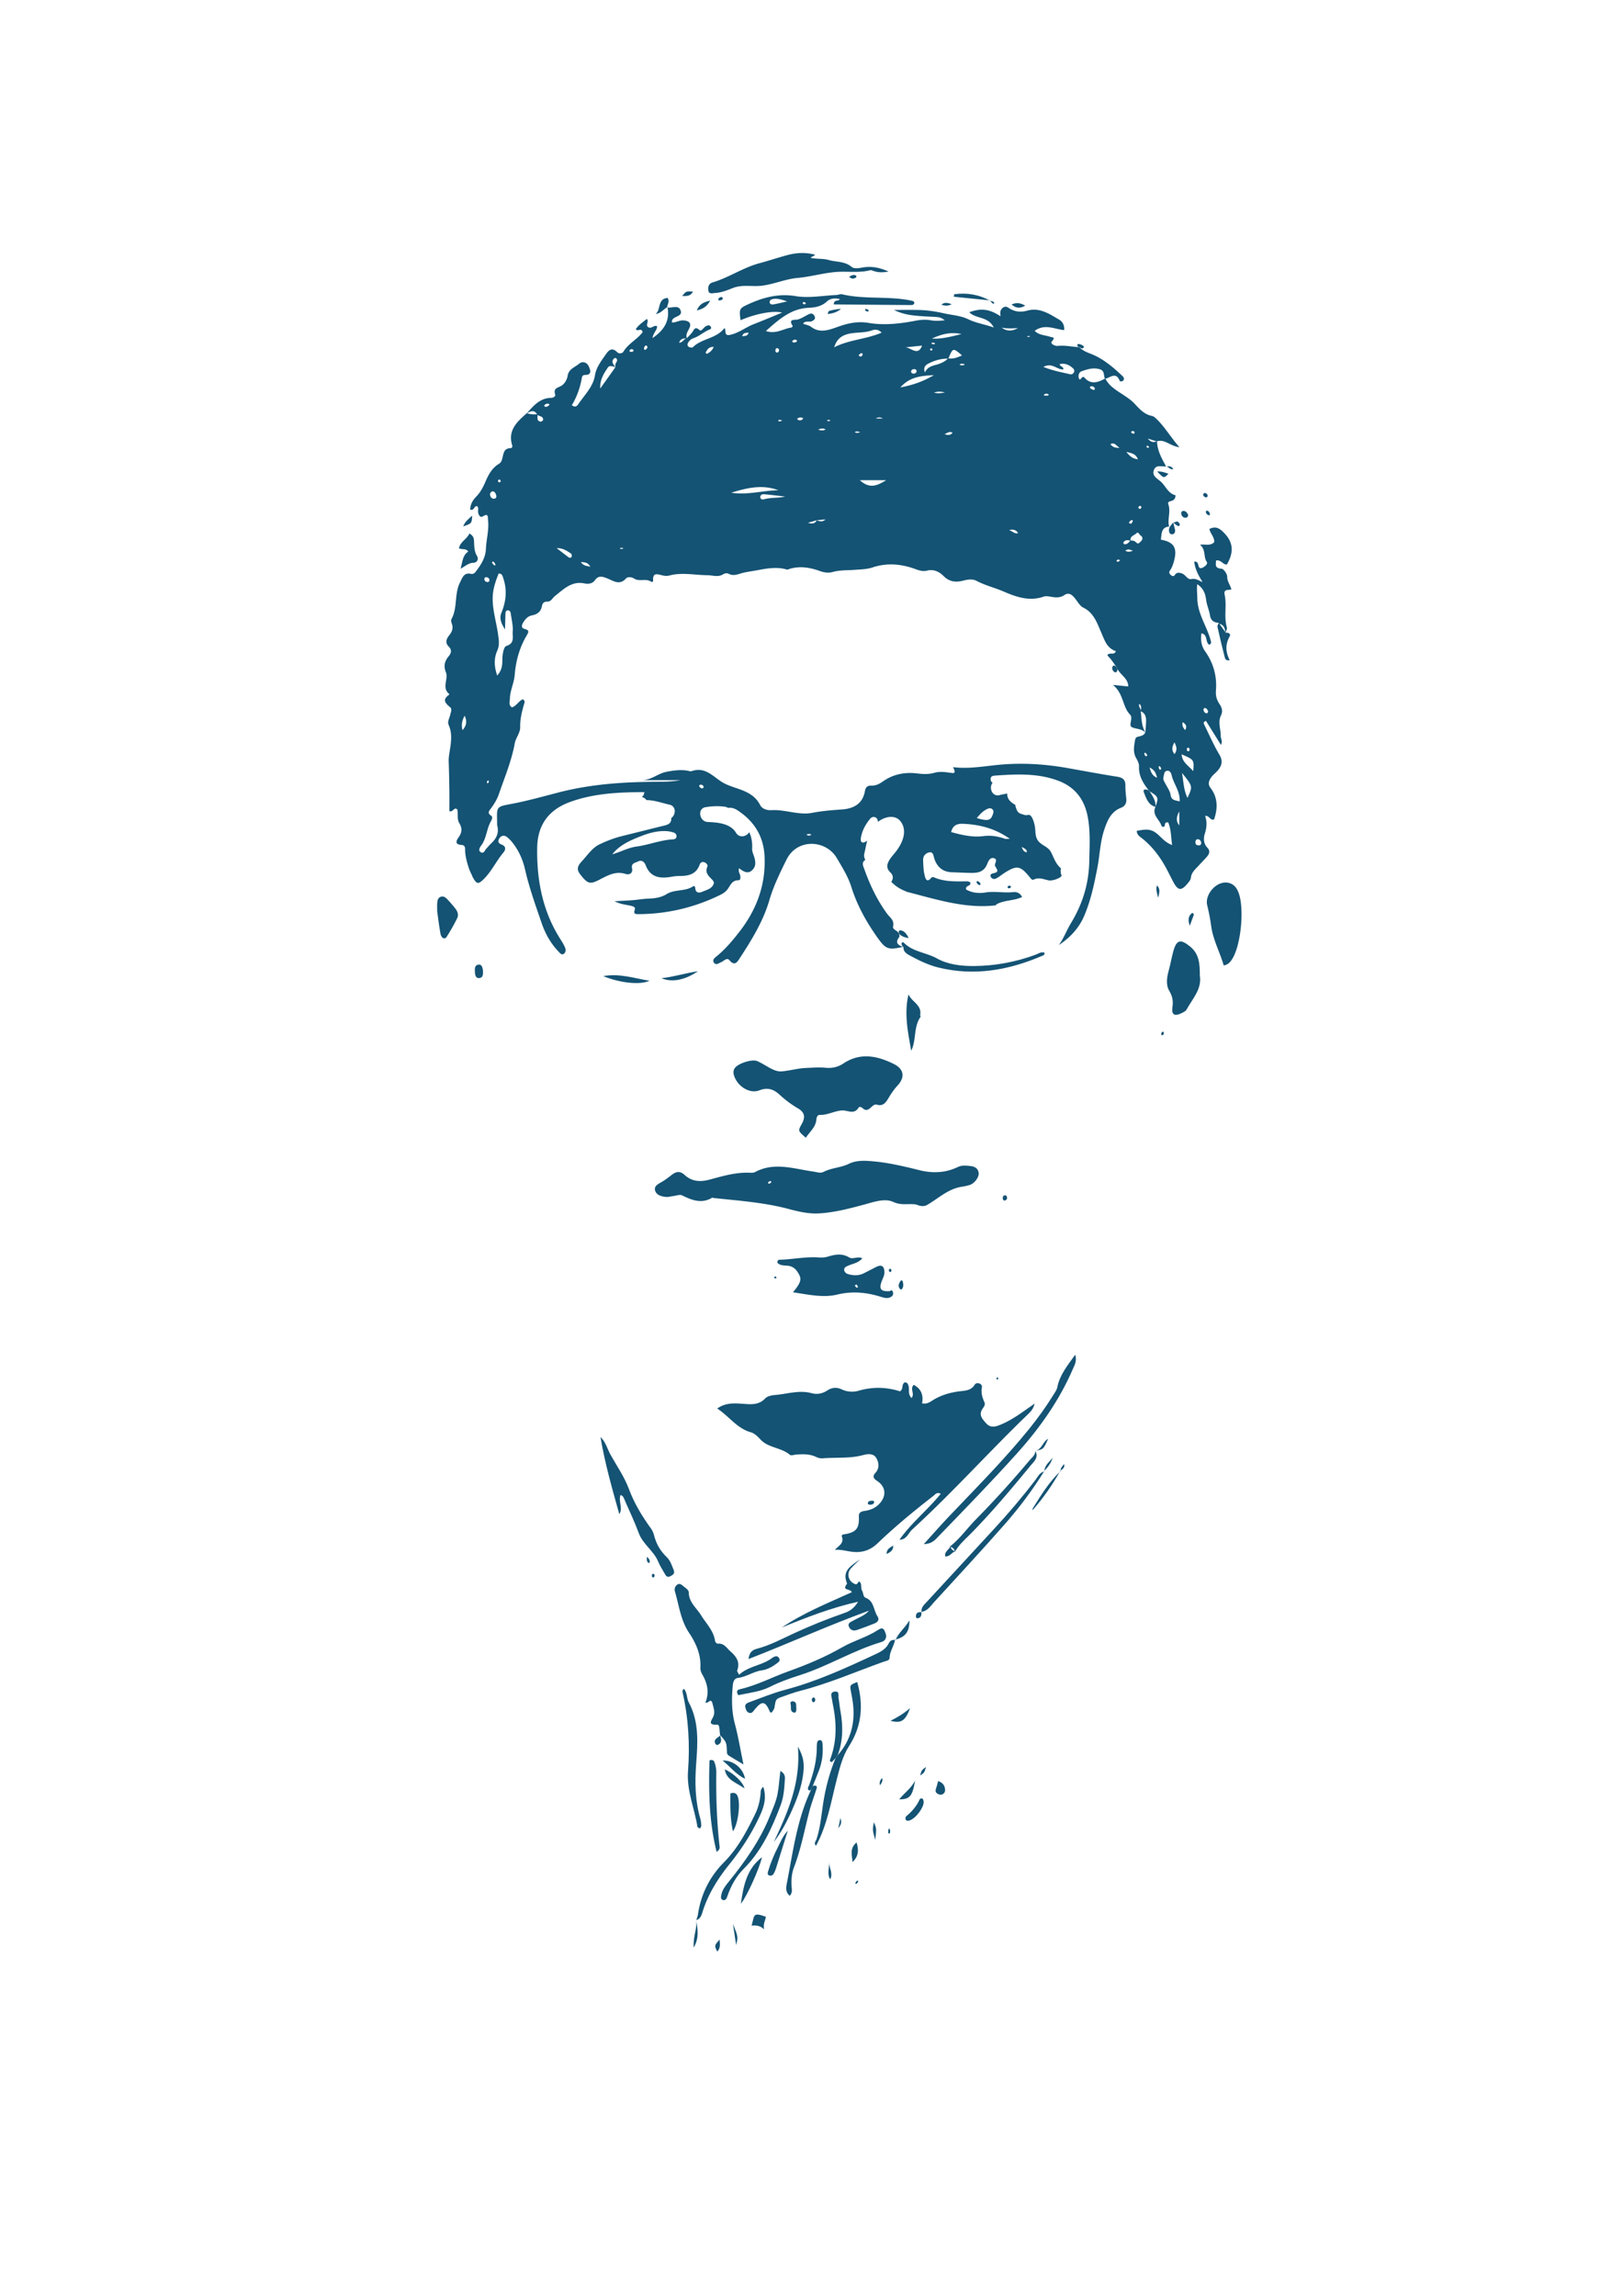 <?xml version="1.0" encoding="UTF-8"?>
<svg viewBox="0 0 595.28 841.89" xmlns="http://www.w3.org/2000/svg">
<style>.st0{fill:#145374}</style>
<path class="st0" d="M451.64 216.13c-.37-1.59-1.55-2.85-1.53-4.64.01-1.03-1.28-2.89-2.08-2.94-2.59-.16-2.08-1.54-2.01-3 1.84-.39 2.51 1.56 3.96 1.47 2.36-3.96 2.59-7.73-.68-11.25-1.53-1.64-3.14-3.15-5.72-1.77.39 1.82 1.95 3.04 1.75 4.82-1.31 1.45-3.12.69-5.2.93 2.26 1.9 1.17 4.43 2.5 6.32.5.72-.74 1.76-1.66 2.15-1.24.53-1.29-.54-1.54-1.34-.17-.53-.49-1.02-1.4-.94.26 2.77 1.56 5.1 3.05 7.52-1.43-.55-2.45-1.46-4.07-1.11-1.49.33-2.15-1.63-3.51-2.06-1.02-.33-1.9-.5-2.61.58-.43.65-.98.38-1.45 0-.49-.4-.75-1.02-.41-1.5.84-1.17 1.26-2.44 1.62-3.82 1.21-4.66-.1-6.79-4.87-7.65.32-2.08.04-4.56 3.03-4.8-.7-2.68.67-5.45-.28-8.13-.23-.64.02-1.01.76-1.18.98-.22 1.86-.68 1.86-2.18-2.71-.6-3.53-3.33-5.4-4.99-1.37-1.22-3.41-2.13-2.47-4.37.83-1.99 2.87-1 4.41-1.23-1.58-2.88-3.21-5.75-3.32-9.17 2.77-.96 4.72 1.69 8.22 2.17-3.42-3.97-5.52-7.71-8.67-10.63-.4-.38-.92-.77-1.43-.87-2.85-.54-4.62-2.65-6.43-4.56-1.19-1.26-2.54-2.14-3.94-3.08-2.49-1.67-5.22-3.15-6.67-6 1.82-.42 3.86-2.63 5.22.74.16.4 1.08.33 1.43-.24.34-.56.01-1.09-.4-1.48-3.48-3.29-7.11-6.4-11.65-8.17-1.53-.59-3.02-1.19-4.15-2.42-2.64-.11-5.25-.76-7.93-.47-1.15.12-2.9-.87-2.17-1.64 1.55-1.65.02-1.46-.66-1.7-1.86-.64-4.04-.54-5.64-2.18 3.69-2.69 7.28-.62 10.82-.26.14-1.89-.65-3.16-1.85-3.85-3.6-2.08-7.12-4.57-11.72-3.29-2.25.63-4.51.47-6.57-.86-.69-.44-1.29-.93-2.26-.26-1.18.81-1.11 1.9-.93 3.2-4.09-2.7-7.12-3.07-11.47-1.51 2.3 2.52 6.83 1.37 8.97 5.6-3.53-1.21-6.51-1.64-9.33-3-2.81-1.36-6.03-1.53-9.08-2.22-3.06-.7-6.14-1.14-9.27-1.2-2.98-.05-5.96-.01-8.93-.01 2.09 1.02 4.15 1.59 6.24 1.89 2.24.32 4.52.45 6.79.56 3.85.18 3.85.15 5.65 1.33-1.74.21-3.41.33-5.12.02-1.83-.33-3.66-.22-5.5.13-5.73 1.1-11.63 1.79-17.29.83-4.39-.74-8.05.23-11.89 1.62-3.12 1.13-6.3 2.11-9.28-.19-.9-.69-1.98-.68-2.94-1.19.96-1.24 2.29-.37 3.28-.89.64-.34 1.32-.75 1.04-1.59-.3-.89-.99-1.46-1.98-1.04-1.43.6-2.68 1.56-4.22 2.01-1.07.31-3.71-.38-1.92 2.37.05.08-.27.58-.46.6-2.93.35-5.62 2.55-9.37 1.26 4.83-4.29 9.26-8.22 15.66-8.5 2.5-.11 4.77-.53 6.67-2.28 1.36-1.25 2.98-1.33 4.83-.91-.6.9-2.22.05-2.26 1.94 9.43.08 18.86.17 28.28.24.56 0 1.14-.08 1.28-.8-.07-.49-.44-.68-.85-.77-8.46-1.85-17.22-.39-25.68-2.38-.64-.15-1.39.23-2.1.26-4.96.22-10.05 1.22-14.84.42-6.29-1.05-11.78.41-17.23 2.87-3.62 1.64-3.56 1.79-3.06 5.97 5.44-2.36 11.89-3.65 15.26-2.81-3.75 1.53-7.09 2.95-10.48 4.27-2.89 1.13-5.33 3.14-8.48 3.87-2.55.58-1.41-1.51-2.17-2.49-3.02 3.98-8.32 3.77-11.61 7.04-.09.09-.27.17-.39.15-.4-.06-.87-.07-1.16-.3-.51-.39-.51-.97-.18-1.52.45-.76 1.09-1.36 1.91-1.62 2.06-.66 3.64-2.17 5.58-3.03.54-.24 1.19-.39.85-1.1-.4-.82-1.12-.63-1.81-.29-.87.43-1.66 2.07-2.35 1.44-1.73-1.57-2-.08-2.72.85-.59.75-1.28 1.42-1.94 2.13-.45-1.28.21-2.28.79-3.4 1.03-1.99.23-2.96-2.02-3.14-1.47-.12-2.77.87-4.28.75.07-.48.06-.62.11-.75.56-1.68 4.08-1.31 3.08-3.75-.83-2.03-3.11-.69-4.75-.99.89 4.89-1.24 8.31-5.5 11.21.23-1.93 1.69-2.8 1.66-4.32-1.13-.58-2 1.03-3.16.38-1.35-.76.39-2.07-.62-3.06-1.44 1.18-2.97 2.16-4.02 3.73.63 1.11 2.14-.71 2.48 1.14-1.92 2.61-5.21 4.11-6.99 7.08-.48.79-1.71.87-2.29.27-2.13-2.19-3.39-.41-4.38 1.02-1.59 2.3-3.33 4.51-3.82 7.49-.69 4.19-3.82 7.14-6.09 10.51-.45.67-1.15 1.36-2.37.38 1.85-3.06 3.05-6.45 3.67-10.04.11-.61.43-1.05 1.11-1.04 3.05.05 1.75-2.4 1.37-3.26-.53-1.18-2.13-2.03-3.54-.83-1.54 1.31-3.79 1.88-4.18 4.49-.19 1.27-1.09 2.82-2.15 3.49-1.35.86-3.19.86-2.4 3.29.23.71-.75 1.21-1.46 1.22-4.15.04-6.47 2.92-8.92 5.6-3.59 3.15-7.11 6.31-5.36 11.87.13.42-.15.96-.58.97-2.62 0-2.63 2.17-3.08 3.82-.24.88-.46 1.48-1.29 1.97-2.42 1.45-3.73 3.85-4.79 6.32-.91 2.11-1.91 4.08-3.55 5.75-1.26 1.28-2.13 2.85-2.13 4.69 1.56.51 1.38-1.57 2.61-1.24.61.77.11 1.67.33 2.47.24.88.76 1.82 1.76 1.2 2.07-1.3 1.73.46 1.84 1.38.43 3.58-.64 7.06-.78 10.6-.13 3.13-1.7 5.64-3.51 8.04-.51.68-.96 1.32-2.07 1.08-2.48-.55-3.06 1.46-3.89 3.09-2.18 4.23-.85 9.29-3.15 13.51-.23.42-.08 1.16.11 1.66.63 1.68.08 3.02-.97 4.32-1.05 1.32-1.57 2.71-.11 4.16 1.12 1.11.92 2.3-.01 3.42-1.49 1.77-2.02 3.62-1.09 5.9 1.03 2.53-1.61 5.66 1.19 7.98.05.04-.01.32-.1.38-2.52 1.81-1.23 3.07.49 4.52.82.69.21 1.86 0 2.83-.26 1.22-1.11 2.42-.54 3.69 1.47 3.29.82 6.64.31 9.96-.17 1.13-.35 2.21-.31 3.36.13 3.55.2 7.1.25 10.65.04 2.59.01 5.19.01 7.61 1.46.44 1.66-1.69 2.9-.63.39 1.67-.19 3.49.73 5.02 1.1 1.8 1.03 3.41-.21 5.13-.92 1.28-1.56 2.69 1.01 2.86 1.46.09 1.33 1.2 1.34 2.19.03 2.26 1.26 6.71 2.41 8.72.14.24.18.54.31.79 1.54 2.82 2.1 2.84 4.25.68 2.83-2.85 4.5-6.54 7.06-9.58.96-1.14.98-2.34-.77-2.99-1.24-.46-1.34-1.39-.6-2.37.72-.94 1.71-1.06 2.63-.37.78.59 1.48 1.33 2.09 2.1 2.34 2.94 3.8 6.32 4.63 9.96 1.52 6.66 3.84 13.07 6.05 19.52 1.34 3.93 3.35 7.52 6.27 10.54.47.49 1.02 1.23 1.76.81.84-.47.91-1.48.59-2.28-.42-1.04-1.02-2.03-1.63-2.98-6.6-10.29-8.81-21.68-8.62-33.72.13-8.44 4.29-13.94 12.04-16.77 8.8-3.2 17.98-3.58 27.29-3.62-.13.91-.46 1.46-.97 1.79.7.15 1.31.55 1.71 1.15h.01c2.94 0 5.56 1.03 8.39 1.65 2.63.58 2.43 3.75.68 4.95.02.09.03.18.03.26-.01 1.86-1.48 2.21-2.89 2.56l-.42.09c-4.96 1.24-9.92 2.47-14.88 3.71-2.89.72-5.74 1.84-8.32 3.1-2.52 1.24-4.32 4-6.35 6.17-1.75 1.87-1.81 3.13-.46 4.84 2.56 3.27 3.5 3.52 6.23 2.21 3.26-1.56 6.35-3.77 10.4-2.45 1.2.39 2.7-.19 2.3-2.08-.4-1.93 1.21-2.01 2.24-2.53 1.33-.67 2.32.23 2.72 1.3 1.73 4.59 5.25 5.04 9.38 4.35.98-.17 1.98-.32 2.96-.31 3.32.02 6.25-.55 7.52-4.21.25-.72.92-1.11 1.71-.83.73.26 1.36 1.05 1.1 1.63-.99 2.25.49 3.44 1.77 4.77.4.42.76.95.55 1.52-.69 1.82-2.52 2.19-4.03 2.84-1.24.53-2.6.68-2.74-1.34-.03-.5-.38-.87-.8-.59-2.93 1.98-6.71 1-9.69 2.85-1.98 1.23-4.21 1.57-6.53 1.65-1.98.06-3.95.42-5.94.58-1.96.16-3.92.23-6.65.39 2.4 1.17 4.13 1.24 5.79 1.62.81.19 2.01.4 1.65 1.45-.51 1.5.02 1.66 1.28 1.66 10.54-.04 20.54-2.4 30-7.02 1.03-.5 1.99-1.12 2.7-2.04 1.08-1.41 1.6-3.38 3.99-3.36.84.01.83-.95.7-1.71-.14-.81-.79-1.51-.44-2.72 1.51 1.14 3.15 2.31 4.82.73 1.54-1.46 1.27-3.33.65-5.17-.32-.93-.72-1.81-.66-2.87.13-2.23-.27-4.18-1.07-5.92-.92 1.64-3.61 2.33-4.87.21-2.05-3.43-6.79-3.78-10.39-3.93-2.98-.12-3.93-4.92-.74-5.43 2.4-.39 4.67-.49 7.08-.16.46.06.82.21 1.12.42 1.98-.3 3.38.76 4.74 1.75 5.39 3.91 8.33 9.24 8.68 15.88.53 10.39-2.83 19.56-9.14 27.7-2.52 3.25-5.17 6.43-8.38 9.05-.78.64-1.78 1.37-1.01 2.41.79 1.07 1.78.12 2.66-.23.98-.39 2.04-1.84 2.99-.7 2 2.39 2.96.53 3.84-.81 4.35-6.67 8.55-13.47 10.8-21.17 1.53-5.23 3.92-10.07 6.29-14.88 3.92-7.96 14.49-7.33 18.46-.59 1.99 3.38 4.16 6.84 5.34 10.62 2.11 6.73 5.46 12.73 9.51 18.45 3.02 4.26 3.94 4.77 9.38 3.5l-.01-.01c-1.71-.64-2.93-1.48-1.42-3.46.38-.5.14-1.01-.13-1.48l.22.3c-.3-1.35-2.54-1.57-2.25-2.86.52-2.35-1.2-3.28-2.23-4.7-3.63-4.98-6.25-10.48-8.3-16.26-.39-1.1-1.19-2.43.36-3.46-.41-.65-.57-1.48-.39-2.25.38-1.58.66-3.21 1.05-4.78-.19.14-.39.28-.6.4-1.26.74-1.91 0-1.72-1.28.41-2.7 1.68-5.04 3.4-7.13.48-.58 1.13-.85 1.87-.56.66.26.92.79 1 1.68 2.63-2.04 6.78-2.96 8.75.46 1.93 3.34.16 7.31-1.89 10.08-1.81 2.45-5.2 5.3-2.27 8.02 1.16 1.08 1.03 2.44.31 3.42 1.36 1.43 3.03 2.56 5.01 3.35.21.08.4.19.58.3.02 0 .03 0 .05.01 10.7 2.73 21.69 6.34 32.83 4.95-.02-.07-.05-.15-.06-.24 2.84-1.76 6.48-1.29 9.56-2.79-.75-1.58-2.09-1.93-3.27-1.8-3.4.37-6.8-.42-10.2.14-2.63.44-5.14.03-7.09-1.13-.21-1.74 1.98-.94 1.54-2.63-.32-.11-.71-.34-1.09-.34-4.09.03-8.19.25-12.08-1.41-.42-.18-.81-.23-1.14.16-1.83 2.16-2.23-.26-2.42-1.02-.44-1.75-.45-3.61-.54-5.43-.07-1.47.76-2.54 2.09-2.87 1.67-.43 1.67 1.16 1.99 2.15 1.03 3.2 3.1 4.99 6.52 5.1 2.55.08 5.11.25 7.66.23 2.23-.02 4.11-.65 5.14-3.02.44-1.02 1-2.78 2.55-2.37 1.72.45.04 2.02.46 2.87.57 1.16 1.74 2.16-.55 2.64-.73.15-1.5.46-1 1.4.37.7 1.25.88 1.87.56 1.12-.58 2.1-1.43 3.17-2.11 4.46-2.81 5.75-2.61 9.09 1.46.46.56.87 1.36 1.63 1 1.9-.89 3.59-.07 5.37.3 1.69.35 5.09-1.13 4.77-1.86-.38-.85-.35-1.7-.21-2.54-1.81-1.54-2.46-3.51-3.55-5.75-1.04-2.13-2.98-2.39-4.48-3.95-1.6-1.66-1.18-3.8-1.56-5.86-.18-.98-1.03-4.41-2.44-4.03-.69.19-1.38.08-1.97-.23-.88-.12-1.75-.61-2.08-1.35-.34-.75-.58-1.43-.68-2.12-1.32-.73-2.55-1.68-2.87-3.21-.05-.23-.09-.61-.09-.98-.75.25-2.06.4-2.58.57-2.83.95-4.3-2.62-2.75-4.48-.5-.26-.78-.76-.73-1.48.06-.91.8-1.08 1.52-1.13 7.82-.55 15.64-.96 23.18 1.84 6.12 2.27 9.63 6.72 10.88 13.12 1.07 5.5.7 10.99.59 16.53-.16 8.23-2.5 15.64-6.68 22.55-1.61 2.65-2.64 5.59-4.49 8.11 4.15-2.76 7.39-6.18 9.35-10.8 2.41-5.67 3.64-11.62 4.81-17.61.89-4.59.98-9.33 2.48-13.81 1.14-3.41 2.44-6.7 6.21-8.15 1.49-.58 2.08-1.8 1.89-3.43-.18-1.55-.33-3.12-.31-4.68.03-2.11-.93-2.94-2.98-3.26-6.03-.95-12.04-2.08-18.05-3.15-7.72-1.38-15.42-1.94-23.31-1.4-6.26.42-12.47 1.84-18.89 1.03.92 1.8.8 2.31-.5 2.13-2.12-.28-4.25-.65-6.33-.06-2.11.6-4.12.51-6.28.24-4.47-.55-8.78.24-12.55 2.9-1.33.94-2.65 1.63-4.3 1.57-1.34-.05-2.09.53-2.33 1.91-.81 4.74-4.09 6.52-8.48 6.83-3.66.26-7.28.54-10.93 1.25-4.9.95-9.88-1.3-14.93-.99-1.55.09-3.37-.43-4.1-1.86-1.75-3.45-4.81-4.88-8.16-6.03-2.02-.69-4.19-1.37-5.88-2.44-3.46-2.2-6.24-5.66-11.07-3.99-.48.17-1.12-.09-1.68-.18-2.57-.41-5.06-.05-7.6.44-3.03.59-5.5 2.96-8.78 3.06h13.92c-3.27.61-6.53.59-9.79.61-11.81.07-23.52.94-35 3.92-5.63 1.46-11.25 3.04-16.96 4.13-5.6 1.07-5.65.83-5.49 6.43.02.57-.05 1.16.08 1.7.67 2.66-.39 4.66-2.27 6.42-.62.58-1.15 1.25-1.73 1.86-.62.65-.95 2.13-2.19 1.27-.82-.57-.26-1.66.23-2.3 2.05-2.69 1.99-6.21 3.66-9.04.35-.6.68-1.58.06-1.96-1.61-.99-.71-1.85-.05-2.74 1.2-1.61 2.22-3.33 2.87-5.21 2.11-6.14 4.65-12.16 5.82-18.6.38-2.09 2.04-3.76 1.99-6.01-.06-2.73.57-5.35 1.3-7.96.2-.72.76-1.64-.38-2.17-1.56.69-2.31 2.47-3.96 2.96-1.32-.89-.76-2.06-.74-3.15.06-3.01 1.52-5.74 1.76-8.69.42-5.16 1.74-10.03 4.38-14.49.7-1.18 1.14-1.96-.7-2.42-1.36-.34-1.16-1.37-.56-2.35.76-1.25 1.68-2.34 3.19-2.63 2.02-.39 3.35-1.39 3.71-3.53.16-.94.83-1.55 1.79-1.51 1.57.07 1.98-1.31 2.94-2.05 3.15-2.46 6.11-5.6 10.77-4.65 1.48.3 2.98.13 3.88-1.13 1.33-1.86 2.74-1.41 4.46-.74 2.28.88 4.58 2.78 7.02.02.56-.63 2.06-.49 2.85.04 1.94 1.32 4.28-.11 6.17 1.11.42.28.91.19.88-.39-.2-3.09 1.74-2.22 3.39-1.85.84.19 1.65.29 2.52.06 4.65-1.25 9.34-.15 14-.12 1.95.01 3.89.85 5.78-.34.61-.38 1.4-.51 2.05-.17 1.89.99 3.58.02 5.35-.39 1.47-.34 3.02-.55 4.47-.81 3.88-.7 7.64-1.52 11.54-.35.12.04.28-.03.42-.08 3.95-1.37 7.81-.76 11.61.6 1.52.54 3.15.81 4.61.39 2.79-.8 5.62-.6 8.42-.83 2.11-.18 4.2-.17 6.28-.86 5.31-1.78 10.61-1.31 15.81.62 1.35.5 2.76.91 4.17.55 2.52-.63 4.51.37 6.16 2.02 2.07 2.06 4.4 2.35 7.06 1.66 1.67-.43 3.49-.74 5.02.08 3.14 1.67 6.6 2.47 9.83 3.87 4.73 2.04 9.52 3.72 14.79 1.89.87-.3 1.98-.05 2.95.11 1.6.27 3.16.3 4.53-.63 1.58-1.07 2.66-.34 3.67.81 1.12 1.27 1.97 3.07 3.37 3.76 3.87 1.9 5.05 5.7 6.52 9.04 1.28 2.91 2.07 5.84 5.42 6.91-.77 1.79-2.42.1-3.14 1.58 1.39 1.32 2.47 2.98 3.56 4.62.07.14.14.27.2.41 1.12 2.18 3.87 3.37 3.91 6.33-1.64-.16-3.17-.32-5.62-.56 4 3.25 3.41 7.93 6.27 10.88 1.33 1.37-.82 3.98.79 4.68 1.53.66 3.47.48 4.8 1.87-.48 1.02-1.42 1.29-2.4 1.49-.7.15-1.18.34-1.34 1.28-.38 2.22-.82 4.37.32 6.5.54 1 1.17 2.03 1.12 3.19-.15 3.52 1.57 6.23 3.61 8.84.01.01.09.1.25.26 3.27 2.03 3.37 2.31 2.18 5.68v.06c-1.43 2.98 1.54 4.6 2.19 6.94.05.19.44.28.67.42.53-.11.55-.55.62-.96.07-.44.21-.82 1.18-.71 1.06 2.42 1.02 5.16 1.43 8.29-2.82-1.01-4.13-3.18-6.03-4.53-2.36-1.68-4.57-1.05-6.94-.66.12 1.33.82 1.87 1.48 2.37 3.87 2.95 6.78 6.7 9.11 10.91.96 1.74 1.82 3.53 2.74 5.29 1.81 3.46 3.05 3.58 5.51.51.43-.54.96-1.18 1.02-1.81.18-2.07 1.67-3.22 2.9-4.57.96-1.05 1.96-2.06 2.9-3.12.93-1.05 1.43-2.19.27-3.39-1.49-1.54-1.47-3.56-.94-5.21.71-2.21.86-4.28.1-6.46 1.59-.23 1.78 1.76 3.27 1.32 1.38-4.05 1.47-8-1.34-11.66-1.07-1.39-.5-2.73.38-3.91.67-.9 1.62-1.57 2.35-2.44 1.48-1.76 1.95-3.47.58-5.76-2.1-3.52-3.74-7.32-5.56-11-.25-.51-.42-1.06.64-1.38 1.76 2.83 3.56 5.72 5.47 8.78.74-1.35-.07-2.24-.06-3.2.03-2.52-1.12-5.11.06-7.55.82-1.7.33-2.96-.58-4.33-.96-1.45-1.4-2.99-1.25-4.82.43-5.22-.89-10.07-3.91-14.33-1.5-2.12-1.73-4.28-1.41-6.69 2.39.45 1.37 3.2 2.81 4.19.28-.14.43-.18.52-.27.33-.36.21-.75.1-1.17-1.36-5.28-4.86-9.83-4.94-15.6-.02-1.68-.23-3.29-.04-5.16 2.37 1.51 3.01 3.67 3.27 5.7.26 2 1.1 3.79 1.42 5.73.3 1.85 1.41 2.68 3.21 2.73-.04.13.03.25.2.36 1.69.36 2.06 1.68 2.24 3.12l.06.19c.17-.67.64-1.43.47-2.01-1.12-3.89.03-7.93-.77-11.78-.52-2.43 1.2-1.71 2.41-2.13zM294.46 110.92c.04-.1.46-.17.65-.1.2.07.34.32.51.49-.19.11-.38.21-.56.32-.36-.11-.77-.22-.6-.71zm-10.6.67c-.65.11-1.55.15-1.56-.83 0-.81.76-1.04 1.47-1.14 1.55-.2 2.98.25 4.92.91-1.96.44-3.38.81-4.83 1.06zM169.65 267.75c-.46-1.67-.32-3.24.77-5.28 1.09 2.34.45 3.85-.77 5.28zm206.93 44.8c-.92-.12-1.41-.68-1.83-1.97 1.18.65 1.98.92 1.83 1.97zm-14.34-15.96c.64-.27 1.39-.31 1.89.35.36.48.24 1.03.06 1.58-.79 2.38-1.76 2.69-5.93 1.48 1.29-1.58 2.43-2.74 3.98-3.41zm-8.74 5.52c5.85.29 11.39 1.64 16.89 5.5-1.19 0-1.49.07-1.73-.01-2.62-.88-5.05-1.37-8.06-.98-3.73.49-7.79-.37-11.74-1.5.68-2.84 2.62-3.11 4.64-3.01zm-56.69 3.73c.26-.01.52.11.83.19-.61.49-1.3.53-1.77.06-.15-.15.59-.23.94-.25zm-39.52-18.07c.41.13.78.37.76.81-.02.48-.48.63-.84.47-.32-.15-.71-.5-.75-.8-.04-.46.42-.53.83-.48zm-9.18 19.15c-.12.65-.73.85-1.3.88-4.57.25-8.84 2.02-13.3 2.63-3.2.43-5.84 2-8.94 2.84 2.83-3.55 6.86-5.22 10.91-6.79 2.77-1.07 5.68-1.82 8.7-1.71.97.03 1.97.22 2.9.52.67.22 1.18.82 1.03 1.63zm-65.38-130.86c.06-.13.46-.24.62-.16.17.08.24.38.36.59-.18.14-.38.41-.54.39-.45-.07-.62-.43-.44-.82zm-3.44 110.75c-.07.2-.35.34-.53.5-.06-.23-.22-.5-.16-.69.07-.2.34-.33.53-.49.06.23.22.5.16.68zm-.59-73.38c-.6-.08-1.03-.43-1.04-1.07-.01-.49.3-.73.8-.7.58.13 1.03.43 1.04 1.08.01.49-.33.76-.8.69zm1.05-31.91c-.12-.58.22-1.06.8-1.33.86-.05 1.16.6 1.39 1.24.19.54.19 1.22-.44 1.39-1 .26-1.56-.41-1.75-1.3zm1.32 24.55c.27.28.56.61.64.97.07.29-.3.4-.56.15-.28-.27-.49-.6-.69-.86.12-.42.36-.52.61-.26zm4.65 30.81c-1 .3-1.46 3.15-1.47 5.05-.01 1.82-.04 3.7-1.88 5.8-1.2-3.42-1.19-6.41 0-9.09.89-2.01.62-3.65.36-5.66-.56-4.35-1.93-8.57-2.03-13.01-.08-3.5.95-6.61 2.22-9.68 1.35.12 1.4.96 1.68 1.79 1.47 4.33 1.01 8.49-.7 12.66-.73 1.77-.29 3.62 1.34 6.06.06-2.45.1-4.14.15-5.82.02-.61.21-1.18.92-1.17.66.01.94.57 1.02 1.15.3 2.24.91 4.53.72 6.73-.16 1.77.86 4.22-2.33 5.19zm7.57-85.35c1.31-.74 2.61-1.36 3.68.37a8.51 8.51 0 0 1-3.68-.37zm5.89 2.5c-.03.24-.69.66-.96.59-1.46-.35-1.01-1.52-1.05-2.48.7.62 2.18.44 2.01 1.89zm2.12-5.36c-.41.35-.87.63-1.42.45-.31-.1-.33-.4-.09-.64.4-.41.91-.52 1.44-.39.35.08.36.33.07.58zm8.36 55.5c-.17.45-.74.45-1.07.21-1.49-1.09-2.94-2.24-4.41-3.37 2.17-.06 3.78.94 5.31 2.05.22.16.29.8.17 1.11zm3.4 1.96c1.96 0 2.88.5 3.45 1.75-1.01-.46-2.33-.13-3.45-1.75zm7.11-63.68c-.21-3.1 1.28-5.5 2.86-7.77.54-.78 1.77-.29 2.72-.09-1.84 2.64-3.71 5.25-5.58 7.86zm5.58-7.93c-.16-.16-.32-.31-.46-.48-.66-.81-.94-1.66-.13-2.53.15-.16.59-.3.71-.2 1.17.88-.19 1.64-.16 2.48.02.24.03.48.04.73zm2.04 66.77c-.44-.03-.51-.24-.18-.36.24-.09.54-.02.81.01.06.01.11.15.16.24-.26.04-.53.13-.79.11zm3.85-72.26c-.24.03-.7-.08-.72-.19-.1-.48.27-.71.68-.83.25.1.66.14.71.3.19.55-.28.68-.67.72zm5.09-.79c-.6.11-.57-.41-.45-.81.12-.41.39-.78.87-.72.14.02.23.41.38.71-.25.27-.49.76-.8.82zm12.36-2.58c.47-1.4 1.46-1.6 2.61-1.54-.97.26-1.32 1.57-2.61 1.54zm10.22 4.06c-.4-.07-.57-.3-.4-.6.55-.97 1.08-1.99 2.88-1.9-.64 1.41-1.5 2.05-2.48 2.5zm26.89 24.26c.23.02.44.17.66.26-.23.08-.47.24-.7.23-.27-.01-.77.22-.68-.38.02-.08.48-.14.72-.11zm-1.76-25.71c.08-.45.38-.72.83-.55.4.16.56.56.42.97-.13.37-.37.71-.97.53-.32-.17-.35-.56-.28-.95zM274.6 122c-.53 1.5-1.59 1.09-2.38 1.33.34-1.3 1.23-1.3 2.38-1.33zm-6.4 58.69c6.08-1.9 11.59-3.06 17.29-.91-5.57.05-11.05 1.82-17.29.91zm12.08 2.39c-.55.16-1.23.09-1.38-.55-.21-.93.6-1.34 1.26-1.29 2.61.21 5.2.56 7.81.86-2.69.62-5.2.27-7.69.98zm11.27-57.53c-.39.05-.94.1-.97-.41-.01-.21.58-.45.85-.64.35.12.75.15.81.3.19.57-.29.69-.69.75zm1.25 28.48c-.34-.09-.46-.48-.19-.64.62-.36 1.31-.46 1.97.01-.4.8-1.07.82-1.78.63zm3.56 37.68c1.31-.38 2.25-.65 3.2-.93-.6 1.18-1.54 1.46-3.2.93zm3.21-.93s.01 0 0 0l3.19-.3c-1.03 1.01-2.11.73-3.19.3zm.52-33.27c.95-.35 1.8-.59 2.74 0-.95.44-1.8.42-2.74 0zm3.8-3.03c-.22-.1-.44-.19-.65-.29.24-.08.49-.23.73-.23.22.01.44.18.66.28-.25.08-.49.16-.74.24zm9.19-32.36c2.23-.26 4.5-.16 6.68-.96 1.16-.42 2.49-.4 3.59.83-5.71 2.45-11.78 2.52-17.39 5.36 1.21-3.96 3.97-4.86 7.12-5.23zm10.74 31.35h-2.59c.97-.62 1.77-.45 2.59 0zm-7.5-23.27c-.15.38-.47.61-.88.56-.2-.18-.37-.35-.54-.51.29-.23.55-.57.88-.68.49-.15.73.16.54.63zm-2.8 28.28c.66-.5 1.3-.15 1.98-.03-.67.32-1.31.45-1.98.03zm1.84 17.61h9.69c-3.04 1.78-5.85 3.5-9.69 0zm37.29-53.59c-4.02.99-7.35 1.88-10.85 1.65 3.26-1.45 6.54-2.56 10.85-1.65zm-10.47 3.17c.25.03.6.05.71.21.13.19-.12.38-.48.35-.24-.06-.61-.04-.7-.19-.13-.22.12-.42.47-.37zm-.62 2.01l.5.47c-.17.15-.34.43-.51.43-.17 0-.33-.28-.5-.44l.51-.46zm-1.05 5.66c2.23-1.16 4.59-1.83 7.11-1.84-.72.85-1.7 1.32-2.69 1.75-1.99.86-4.48.7-5.69 3.32-.65-1.85.13-2.64 1.27-3.23zm-2.32-6.6c-1.57 4.24-4.34.33-6.39.67 2.07-.22 4.15-.44 6.39-.67zm-2.02 9.41c-.09.64-.57.89-1.2.87-.44-.1-.85-.35-.79-.8.08-.64.62-.87 1.22-.84.46.02.84.29.77.77zm-5.95 5.92c3.47-3.84 7.43-4.26 12.32-4.5-4.12 2.4-7.78 3.65-12.32 4.5zm12.35 1.89c1.34-.44 2.4-.43 3.97-.06-1.55.33-2.61.44-3.97.06zm3.89 15.28c1.15-.58 1.82-1.17 2.94-.55-.73.89-1.55.98-2.94.55zm1.4-27.83c.04-.1.09-.2.13-.3 1.57-3.59 1.57-3.59 4.86-.78-1.69.77-3.23 1.37-4.99 1.08zm4.84 2.55c-.19.07-.47-.11-.74-.19.5-.65 1.16-.25 1.74-.3-.01.79-.66.37-1 .49zm14.69-13.83c1.98.42 3.95.3 5.95.19-2.03 1.16-4.04 1.26-5.95-.19zm2.74 74.25c1.78-.41 2.58.06 3.31 1.13-1.31.33-1.91-.6-3.31-1.13zm7.15-70.83c-.12.03-.28.03-.37-.03-.24-.16-.14-.3.25-.3.24 0 .48.07.78.12-.25.08-.45.16-.66.21zm6.49 21.53c-.34.01-.85.16-.88-.38 0-.12.66-.26.93-.36.35.12.81.22.8.29-.03.55-.52.43-.85.45zm10.14-8.6c-.26.56-.78.91-1.37.77-3.1-.73-6.26-1.27-9.85-2.69 3.21-1.78 4.96 1.08 7.29.9.24-1.07-1.14-.91-1.33-1.93 1.88-.43 3.43.2 4.81 1.45.44.39.73.9.45 1.5zm7.39 6.58c-.48-.19-1.05-.33-1.39-.68-.35-.36-.04-.74.43-.74.56.01 1.02.29 1.26.84-.1.21-.28.59-.3.58zm-3.48-4.52c-1.1-1.26-1.53 1.76-2.11.15-.31-.86-.03-2.19.99-2.54 2.09-.73 4.15-1.41 6.53-.79 2.13.56 1.42 2.32 2.05 3.49-2.54 1.38-5.18 2.29-7.46-.31zm20.06 47.05c.45-.16.8.05.73.56-.03.19-.35.45-.55.47-.19.01-.39-.27-.59-.42.13-.21.22-.54.41-.61zm-2.64-27.5c.41-.09.77.08.95.51-.14.18-.34.53-.42.5-.35-.12-.66-.34-.98-.53.15-.17.27-.44.45-.48zm2.11 10.34c-1.76-.22-2.77-.9-4.25-2.7 2.3.49 3.53.83 4.25 2.7zm-1.92 22.8c-.16.37-.42.69-.49.81-.74-.04-.95-.27-.78-.55.2-.32.54-.63.88-.76.28-.11.52.2.39.5zm-8.17-28.32c1.43-.86 1.96.34 3.35 1.29-1.87.15-2.64-.48-3.35-1.29zm3.06 42.99c-.38.17-.77.12-.78-.39 0-.1.39-.22.6-.33.23.07.46.14.69.22-.17.16-.31.41-.51.5zm1.9-6.39c-.11-.03-.23-.54-.13-.68.66-.95 1.57-.79 2.49-.55-.67.64-1.2 1.56-2.36 1.23zm.51 2.4c1.08-.56 1.08-.56 2.78.03-1.33.56-2.07.46-2.78-.03zm4.1-2.89c-.65-.67-1.31-.87-2.13-.79-.35-1.63 1.31-1.86 2.07-2.64.75-.76 1.07.43 1.56.77.85.59.89 1.36.19 2.08-.45.44-1.03 1.25-1.69.58zm1.06 59.07c.85.78.69 1.65.5 2.53.05-.85-.95-1.53-.5-2.53zm.5 2.74c1.66.68 2 2.1 1.97 3.66-.03 1.36-.18 2.71-.26 4.08-1.48-2.38-1.35-5.11-1.71-7.74zm1.77 16.43c-.2-.14-.32-.42-.41-.66-.11-.33.11-.67.33-.54.31.17.5.56.69.8-.11.44-.34.59-.61.4zm.68-113.09c-.11-.05-.25-.14-.28-.24-.09-.3.05-.47.4-.51.14.15.42.31.43.48.02.29-.25.4-.55.27zm.16-3.33c1.43.46 2.33.74 3.24 1.01-.98.34-1.97.54-3.24-1.01zm.65 120.62c1.87.89 2.28 2.04 2.75 3.74-1.74-.69-2.21-1.85-2.75-3.74zm3.62.76c-.09-.29-.29-.63-.28-.97.01-.34.31-.39.54-.1.15.2.28.44.32.68.04.32-.16.46-.58.39zm5.49-9.99c.83 1.67 1.1 2.81.01 4.31-1.14-1.52-.91-2.66-.01-4.31zm1.77 30.45c-1.46-1.8-.87-3.47 0-5.14v5.14zm.16-8.8c-1.67-.43-3.02-.35-3.32-2.31-.23-1.47-1.22-2.83-1.94-4.2-.4-.76-.94-1.5-.7-2.37.25-.88.15-2.19 1.38-2.35.98-.12 1.45.86 1.63 1.67.71 3.14 3.11 5.75 2.95 9.56zm2.82-19.62c.44-.21.69.08.82.5-.07.23-.07.59-.22.66-.43.21-.74-.06-.8-.49-.03-.22.05-.6.2-.67zm-1.72-9.42c1.18.73 1.67 1.49.9 2.89-.75-.88-1.23-1.65-.9-2.89zm1.75 27.75c-1.43-2.93-1.42-5.86-2.01-9.14 3.98 4.91 3.98 4.91 2.01 9.14zm2.11-9.81c-1.7-2.01-4.05-3.16-4.26-6.16 4.59 1.99 4.59 1.99 4.26 6.16zm4.04-23.11c.88-.12 1.14.58 1.44 1.19-.12.25-.2.66-.34.68-.86.11-1.21-.49-1.38-1.2-.04-.21.15-.66.28-.67zm-2.33 48.09c.8.04 1.1.7 1.23 1.34-.06.81-.54.95-1.15.89-.65-.06-.99-.46-.99-1.09 0-.59.22-1.17.91-1.14zM306.21 568.35c1.3-1.49 3.48-2.31 2.56-4.88-.29-.8.86-.81 1.55-.94 3.85-.77 4.89-2.24 4.69-6.54-.07-1.61 1.31-1.79 2.28-1.94 2.21-.34 4.04-1.18 5.51-2.89 2.39-2.78 2.04-6.02-1.06-8.07-1.31-.87-1.88-1.62-.63-3 1.56-1.72 1.25-3.84.24-5.51-.99-1.63-3.07-1.46-4.7-1.01-4.9 1.36-9.93.8-14.88 1.21-.81.07-1.73-.15-2.46-.51-2.29-1.11-4.68-1.03-7.1-.89-.85.05-2.03.52-2.48.13-3.15-2.69-7.75-2.5-10.67-5.5-1.1-1.13-2.19-2.37-3.7-2.79-5.04-1.41-7.85-5.77-12.29-8.7 2.99-2.15 6.12-1.94 9.01-1.76 3.15.19 6.07.68 8.6-1.96.78-.82 2.33-1.14 3.56-1.24 4.48-.36 8.9-1.92 13.48-.66 2 .55 3.98.13 5.72-1.01 1.71-1.11 3.45-1.26 5.25-.4 2.04.97 4.29 1.07 6.26.5 5.18-1.51 10.25-1.34 15.16.22 1.05-.71.74-1.7 1.06-2.46.17-.4.37-.8.85-.8.66 0 .95.48 1.15 1.05.5 1.43-.3 3.15 1.13 4.65 1.39-1.46-.71-3.33.84-4.81 2.77 1.44 3.61 3.83 3.06 6.78 1.71.36 2.8-.42 3.84-1.08 3.02-1.91 6.31-2.87 9.84-3.33 2-.26 4.23-.19 5.61-2.42.71-1.15 2.9-.39 2.66.89-.4 2.1.15 3.81.95 5.62.36.82-.25 1.63-.74 2.34-1.5 2.21-.07 3.69 1.27 5.22 1.33 1.52 2.8 1.55 4.6.88 4.71-1.75 8.62-4.81 13.24-8.03-.49 2.11-1.59 3.1-2.61 4.08-14.31 13.8-27.59 28.64-42.27 42.08-1.46 1.33-2.03 3.74-4.68 3.76 4.35-6.18 10.33-10.92 15.14-16.85-1.47-.75-2.09.3-2.78.84-7.07 5.48-13.98 11.19-20.44 17.36-3.02 2.88-6.23 3.56-9.98 2.98-1.84-.27-3.6-.8-5.64-.61zM336.82 442c-2.28-1.07-5.73.38-9.15-1.22-3.17-1.48-7.27.02-10.82.98-5.46 1.47-10.96 2.9-16.56 3.21-3.6.2-7.36-.64-10.89-1.59-9.1-2.44-18.44-3.07-27.73-4.07-.14-.01-.32-.19-.39-.14-3.89 2.36-7.43 1.01-11.06-.8-.86-.43-2.22.12-3.34.25-.85.09-1.7.38-2.53.31-1.73-.15-3.62-.63-4.09-2.43-.41-1.58 1.16-2.33 2.44-3.06 1.34-.77 2.57-1.76 3.81-2.7 1.57-1.19 3.01-1.34 4.57.1 2.65 2.45 5.7 2.66 9.12 1.75 4.79-1.28 9.57-2.73 14.63-2.54.7.03 1.52.07 2.1-.24 7.1-3.8 14.24-1.18 21.36-.19 1.27.18 2.59.72 3.75.13 2.94-1.51 6.32-1.52 9.3-2.97 2.73-1.33 5.8-1.19 8.8-.92 5.82.51 11.49 1.86 17.13 3.27 4.86 1.21 9.56.98 14.08-1.19 1.26-.6 2.46-.53 3.73-.43 1.76.15 3.5.38 3.87 2.56.26 1.53-1.53 3.94-3.29 4.47-.94.28-1.91.51-2.88.65-4.71.7-8.14 3.85-11.97 6.22-1.01.61-1.89 1.25-3.99.59zm-54.55-7.97c.21-.16.53-.28.59-.49.1-.32-.17-.51-.52-.37-.24.1-.54.27-.61.48-.09.3.18.45.54.38zM295.58 417.23c-2.93-2.52-2.93-2.52-1.52-5.05 1.39-2.49 1.12-4.27-1.38-5.73-2.47-1.44-4.67-3.1-6.77-5.04-1.98-1.82-4.2-2.81-7.34-1.59-3.69 1.44-8.11-1.51-9.34-5.4-.32-1.01-.32-1.93.34-2.82 1.2-1.62 6.2-3.31 8.15-2.49 2.99 1.26 5.97 3.95 8.81 3.78 2.91-.18 5.99-1.14 9.09-1.26 2.4-.09 4.78-.31 7.21-.07 2.25.22 4.49-.22 6.49-1.56 6.2-4.14 12.43-2.85 18.54.19 3.69 1.83 4.17 4.85 1.34 7.89-1.28 1.37-2.27 2.86-3.23 4.45-.93 1.53-1.9 3.28-4.32 2.57-.9-.26-1.59.44-2.22 1.02-.92.83-1.84 1.38-2.96.32-.43-.41-1.26-.76-1.51-.34-1.64 2.8-4 1.01-6.08 1.11-2.81.14-5.35 1.77-8.26 1.63-.72-.03-1.14.88-1.18 1.59-.2 2.92-2.47 4.58-3.86 6.8zM264.15 636.31c-.34-1.35-.07-3.9-1.04-3.85-3.85.17-2.05-1.57-1.42-3.13.63-1.55.03-3.03-.34-4.56-.6-2.46-1.68.2-2.6-.44 1.36-3.43.83-6.78-1-9.99-.49-.86-.92-1.77-.86-2.81.27-4.78-1.65-9.02-4.15-12.75-3.13-4.67-3.66-10.02-5.18-15.12-.3-1.01.02-2.06.96-2.62.89-.54 1.59.2 2.24.72.77.63 1.86 1.27 1.87 2.23.05 3.65 2.89 5.68 4.55 8.4 1.84 2.99 4.5 5.54 5.07 9.24.09.59.57 1.16 1.13 1.12 2.24-.18 3.15 1.61 4.5 2.8 2.17 1.9 3.68 3.95 2.5 7.04-.1.26.3.71.7 1.56 3.54-3.24 8.41-3.36 12.07-6.13.33-.25.73-.45 1.13-.58.59-.18 1.11.01 1.44.56.33.56.3 1.12-.2 1.52-1.8 1.43-3.78 2.67-6.05 3-3.11.46-5.71 2.38-8.82 2.8-1.54.21-1.79 1.72-1.9 2.99-.41 4.65-.44 9.26.79 13.87 1.24 4.63 2.01 9.38 3.15 14.86-2.24-1.34-3.88-2.29-5.48-3.31-.3-.19-.56-.66-.58-1.01-.13-3.81-.12-3.81-2.58-6.51l.1.1zM290.84 473.89c3.18-3.82 3.35-5.02 1.6-7.57-.85-1.25-1.96-1.99-3.49-2.16-1.36-.15-2.86.01-3.83-1.14 0-.67.28-1.04.7-1.05 4.82-.11 9.58-1.2 14.44-.86 1.11.08 2.31.04 3.36-.29 2.66-.82 5.23-1.27 7.8.27 1.42.86 3.05-.5 4.86.33-1.48 1.78-3.55 1.96-5.27 2.75-.66.31-1.4.61-1.38 1.42.03.97.8 1.49 1.66 1.71 1.82.47 3.66.53 5.41-.32 1.52-.74 3.02-1.53 4.52-2.31 2.07-1.07 3.1-.48 3.17 1.82.04 1.18-.55 2.17-.95 3.23-1.12 2.93-.44 3.9 2.66 3.77.48-.02 1-.7 1.34.13.29.71.15 1.44-.52 1.89-1.19.79-2.46.47-3.69.09-5.34-1.68-10.56-2.23-16.25-.85-5.01 1.21-10.32.03-16.14-.86zm23.32-2.87c-.28.16-.47.27-.66.38.22.29.43.6.69.84.05.04.35-.2.54-.31-.18-.3-.38-.6-.57-.91zM298.86 93.37c-.16.71-.96.44-1.51 1.18 2.26.5 4.49.19 6.6.8 2.79.8 5.85.4 8.36 2.49 1.02.85 2.77.48 4.16.24 3.19-.54 6.17.04 9.45 1.5-2.14.38-3.86.39-5.57-.23-.4-.14-.87-.34-1.24-.24-4.16 1.06-8.4.29-12.59.64-4.73.39-9.29 1.76-14.06 2.18-4.3.38-8.46 2.23-12.83 2.82-3.59.48-7.28-.52-10.8.86-2.11.83-4.23 1.69-6.52 1.83-.93.06-2.32.5-2.48-.81-.14-1.1-.16-2.56 1.55-3.07 5.93-1.76 11.07-5.39 17.14-7.03 3.35-.9 6.68-2.01 10.07-2.93 3.51-.97 6.82-1.1 10.27-.23zM448.84 354.06c-1.44-4.99-3.96-9.47-4.63-14.61-.33-2.53-.85-5.04-1.44-7.52-.91-3.83 3.16-8.63 7.14-8.29 1.5.13 2.69.84 3.55 2.08.16.23.29.49.42.74 2.84 5.38 1.37 21.14-2.42 25.91-.52.65-1.06 1.34-2.62 1.69z"/>
<path class="st0" d="M314.71 587.38c-9.7 2.15-18.87 5.7-27.99 9.46 8.04-5.42 16.99-9.01 25.72-12.97-.61-1.41-3.74-.48-1.88-2.93.08-.1.12-.3.07-.41-1.97-4.76 1.93-6.56 4.85-8.73-1.14 1.12-2.36 2.17-3.41 3.37-1.72 1.97-.85 4.92 1.68 5.77.65.22.87-.6 1.32-1.03 1.3.82.45 2.38 1.14 3.44.52.79.28 2.2 1.28 2.58 3.18 1.19 2.84 4.54 4.33 6.74.85 1.26.14 2.18-1.08 2.67-2.11.85-4.24 1.65-6.38 2.38-1.19.41-2.36.16-2.93-1.04-.72-1.52.65-1.89 1.61-2.44 1.94-1.11 4.14-1.77 5.7-3.6-14.75 5.34-29.04 11.85-44.2 17.75.28-2.68 1.65-3.4 3.1-3.78 4.84-1.27 9.24-3.67 13.72-5.73 6.07-2.79 12.22-5.27 18.52-7.44 2.06-.69 3.67-2.07 4.83-4.06zM440.07 357.76c.83 4.92-2.69 8.47-4.89 12.5-.3.55-1.08.91-1.7 1.22-2.68 1.35-3.89.68-3.45-2.19.35-2.25-.03-4.01-1.2-5.99-1.33-2.26-.79-5.16-.16-7.41.64-2.3 1.02-4.66 1.65-6.96 1.18-4.31 2.63-4.71 6.16-1.85 3.43 2.78 3.6 6.53 3.59 10.68zM227.15 555.27c-2.64-9.38-5.3-18.7-6.91-28.31 1.98 1.86 2.51 4.41 3.73 6.58 2.29 4.09 5.03 8.02 6.65 12.36 2 5.4 4.88 10.14 8.22 14.72.57.78.9 1.78 1.15 2.73.79 2.97 2.3 5.5 4.5 7.6 1.41 1.34 1.92 3.12 2.61 4.82.5 1.24-.24 1.74-1.24 2.25-1.13.57-1.56-.08-2-.85-.84-1.48-1.79-2.92-2.44-4.49-1.64-3.98-5.58-6.33-7.11-10.42-1.49-3.99-3.28-7.86-5.02-11.75-.38-.84-.55-1.95-1.69-2.29-.88 2.3.99 4.72-.45 7.05zM394.36 496.79c.71 2.29-.22 3.77-.89 5.31-4.95 11.45-12.04 21.49-20.33 30.72-9.38 10.45-19.18 20.5-28.94 30.59-1.22 1.27-2.36 2.76-5.38 2.84 3.43-3.78 6.27-7.03 9.24-10.15 10.06-10.58 20.38-20.92 29.57-32.3 3.12-3.87 6.01-7.9 8.63-12.12.6-.96 1.35-1.94 1.55-3.01.89-4.5 3.69-7.88 6.55-11.88zM270.66 621.66c.31-.05-.18-.31-.3-.94-.13-.64.27-1.09.88-1.23 6.27-1.39 11.91-4.45 17.9-6.59 6.84-2.44 13.48-5.22 19.77-8.83 4.19-2.41 8.94-3.64 13.02-6.28.86-.56 1.89-1.15 2.48.17.5 1.11 1.08 2.41-.01 3.57-.28.29-.71.49-1.11.61-10.38 3.08-19.65 8.89-29.94 12.16-3.8 1.2-7.52 2.54-11.08 4.34-3.35 1.68-7.06 2.05-11.61 3.02zM328.27 601.27c-.3 2.32-1.95 4.22-1.98 6.69-.01 1.01-1.46 1.15-2.38 1.48-10.13 3.63-20.02 7.96-30.49 10.63-2.19.56-4.31 1.37-6.45 2.12-2.48.87-2.43.9-2.9 3.97-.1.65-.65 1.24-.95 1.75-.43.23-.6.11-.75-.24-1.72-3.95-2.87-4.1-5.63-.7-.55.68-.98 1.47-2.01 1.13-.93-.31-1.14-1.23-1.36-2.02-.29-1.08.62-1.56 1.37-1.83 4.39-1.59 8.74-3.4 13.24-4.59 11.59-3.05 22.39-8.04 33.19-13.07 1.94-.9 3.82-1.94 4.82-3.99.52-1.08 1.35-1.36 2.45-1.16-.01.01-.17-.17-.17-.17zM307.22 643.7c5.38-6.11 6.74-13.23 5.32-21.06-.15-.84-.33-1.67-.47-2.51-.37-2.21-.36-2.21 2.34-3.32 2.31 8.23 1.79 16.04-2.97 23.44-2.39 3.72-3.46 8.06-4.55 12.33-2.11 8.22-3.46 16.68-7.59 24.28-.97-.9-.05-1.71.19-2.44 1.4-4.21 1.74-8.61 2.4-12.95.88-5.78 2.36-11.39 4.59-16.79.24-.31.49-.64.74-.98zM256.76 670.56c-.52-.32-.93-.43-.95-.6-1.07-6.82-4-13.26-3.46-20.45.72-9.66.18-19.32-1.97-28.83-.09-.41-.18-.85.46-1.38 1.29 1.42.96 3.45 1.77 4.95 3.86 7.16 3.3 14.87 2.73 22.51-.51 6.87-.41 13.62 1.55 20.28.24.8.27 1.67.32 2.51.01.24-.22.5-.45 1.01zM383.01 539.47c-4.27 6.9-9.13 13.39-14.47 19.46-8.53 9.71-17.33 19.18-26.05 28.71-1.31 1.43-2.38 3.28-4.67 3.42l.18.17c-.28-1.82 1.03-2.83 2.06-3.95 8.13-8.83 16.27-17.66 24.42-26.47 5.38-5.81 10.49-11.84 15.31-18.13.92-1.2 1.55-2.76 3.3-3.1l-.08-.11zM331.37 347.19l-.17.07-.04-.04c-.18-.37-.5-.73-.51-1.1-.01-.54.53-.75.86-.41 3.33 3.39 8.19 3.56 12.13 5.75 4.08 2.28 8.9 2.82 13.62 2.79 7.72-.06 15.21-1.45 22.47-4.11 1.04-.38 1.99-1.13 3.29-.86.36.98-.51 1.11-1.04 1.34-12.15 5.19-24.63 7.39-37.72 4.2-3.75-.91-7.18-2.6-10.55-4.42-1.26-.67-2.49-1.47-2.34-3.21zM286.23 649.43c1.99 1.1 1.67 2.5 1.6 3.71-.18 2.98-.43 5.98-1.49 8.79-3.22 8.54-6.95 16.78-13.57 23.39-2.85 2.84-4.74 6.36-6.04 10.18-.24.7-.61 1.46-1.42 1.29-1.19-.25-.85-1.33-.7-2.09.38-1.87 1.59-3.3 2.75-4.74 6-7.42 11.46-15.17 15.05-24.11 1.06-2.63 2.24-5.17 2.78-8.01.51-2.64.63-5.32 1.04-8.41z"/>
<path class="st0" d="M255.38 704.14c.2-.67.5-1.34.6-2.03 1.08-7.42 4.29-13.87 9.51-19.14 5.12-5.16 8.39-11.39 11.5-17.77 1.13-2.31 1.73-4.8 1.97-7.37.07-.79-.07-1.67.99-2.59 1.31 4.01.25 7.37-1.28 10.68-2.93 6.35-6.67 12.18-11.06 17.62-4.31 5.34-7.92 11.08-9.97 17.7-.37 1.21-.82 2.47-2.27 2.87l.01.03zM348.35 567.18c3.7-2.87 6.37-6.74 9.63-10.05 6.83-6.93 13.36-14.15 19.62-21.6.88-1.04 2.15-1.9 2.13-3.51l-.06-.03c1.47 2.49-.48 3.99-1.75 5.54-6.99 8.52-14.08 16.95-21.81 24.82-2.07 2.1-4.36 4.03-5.82 6.67-.29-1-.9-1.65-1.94-1.84zM297.69 655.91c.08-.62.38-1.09 1.04-1.1 1.21 0 .85.84.65 1.46-.8 2.57-1.78 5.08-2.46 7.68-1.83 6.98-3.13 14.09-5.72 20.86-.82 2.13-.97 4.4-.88 6.69.04 1.17.49 2.5-.64 3.69-1.72-1.34-1.35-3.2-1.06-4.69 2.27-11.64 3.74-23.49 8.96-34.36.04-.07.08-.15.11-.23zM160.34 334.11c0-1.53-.02-2.1.01-2.66.05-1.01.15-2.09 1.19-2.54 1.06-.47 1.93.2 2.61.94 1.05 1.14 2.09 2.3 3.02 3.54.7.94 1.07 2.18.56 3.22a70.272 70.272 0 0 1-3.93 6.97c-.68 1.05-1.94.47-2.24-1.19-.56-3.07-.92-6.16-1.22-8.28zM262.85 679.12c-2.82-11.24-2.96-22.39-2.62-33.54 1.31-.56 1.75.31 1.97 1.06.32 1.08.55 2.23.53 3.35-.13 9.1.18 18.18 1.21 27.24.06.56-.07 1.12-1.09 1.89zM334.22 385.32c-1.22-6.87-2.68-13.66-.99-20.69 1.08 2.74 4.9 3.8 4.28 7.49-.04.27.21.66.09.83-2.59 3.71-1.44 8.39-3.38 12.37zM283.84 675.43c5.1-10.82 9.91-21.66 8.81-34.92 2.03 3.64 2.43 6.06 1.94 10-.64 5.13-2.52 9.88-4.66 14.53-1.69 3.66-3.59 7.19-6.09 10.39zM307.22 643.7c-.25.33-.5.67-.75 1-.47.51-.94 1.02-1.34 1.45-.75-.07-.82-.5-.68-.87 2.53-6.6 2.44-13.33 1.05-20.13-.14-.7-.25-1.4-.37-2.1-.18-1.09-.76-2.46.96-2.71 1.94-.28 1.3 1.4 1.47 2.36.27 1.53.39 3.1.67 4.63 1 5.55 1.04 11.02-1.01 16.37zM172.17 195.63c1.37.81 1.61 1.63 1.67 2.5.14 1.96-.01 3.91 1.12 5.75.69 1.12.07 2.45-1.32 2.5-1.67.05-2.81 1.08-4.72 2.19.77-2.72.76-4.97 2.83-6.29-.92-1.35-2.29-.57-3.42-1.25.5-2.39 2.9-3.28 3.84-5.4zM268.83 671.58c-1.08-4.83-.95-9.41-.94-13.89 1.25-.48 2.07-.1 2.5.67 1.33 2.35.46 10.26-1.56 13.22z"/>
<path class="st0" d="M297.69 655.91c-.03.08-.07.16-.11.23-.26.36-.66.66-.99.31-.63-.65 0-1.32.22-1.93 1.62-4.54 2.82-9.16 2.78-14.03 0-.42.03-.85.08-1.27.07-.6.35-1.09 1.02-1.09.73 0 .92.58.97 1.15.32 3.42-.05 6.76-1.29 9.98-.84 2.25-1.78 4.44-2.68 6.65zM271.75 698.15c.91-6.97 2.33-12.97 7.74-17.1-1.02 4.24-5.19 13.69-7.74 17.1zM221.25 357.94c6.16-1.07 11.41.85 16.97 1.7-3.22 1.62-10.8.88-16.97-1.7zM288.95 671.31c-1.63 5.22-2.97 9.54-4.34 13.84-.21.67-.48 1.34-.83 1.94-.4.68-1.11.94-1.8.58-.62-.32-.39-1.01-.23-1.53.94-3.13 2.19-6.13 3.69-9.02.91-1.75 1.54-3.65 3.51-5.81zM447.02 228.36c-.04.13.03.25.2.36.75 1.04 1.5 2.08 2.24 3.12l.06.19c1.07-.19 2 .48 1.52 1.31-1.71 2.94-1.53 5.82-.02 8.75-1.56.33-1.72-.69-1.9-1.41-.92-3.57-1.78-7.16-2.57-10.77-.1-.45.3-1.02.47-1.55zM256 356.17c-4.79 3.24-9.56 4.19-13.38 2.55 4.96-.58 9.09-1.96 13.38-2.55zM338.78 660.77c.12 1.94-2.83 6.07-5.19 6.82-.57.18-1.18.18-1.44-.41-.13-.3-.02-.94.21-1.13 2.12-1.71 3.83-3.72 4.96-6.21.09-.19.46-.38.69-.36.49.04.68.44.77 1.29zM280.9 702.89c-.11 1.31-1.1 2.47-.64 4.59-1.61-1.46-3.07-1.47-4.58-1.34 1.07-3.89.38-4.99 5.22-3.25zM273.26 652.31c-3.32-1.62-5.37-4.38-8.23-6.73 4.02-.07 7.59 2.91 8.23 6.73zM378.77 553.96c0-.28-.11-.62.02-.82 3.02-4.84 6-9.71 10.19-13.67l-.1-.1c-2.89 5.19-6.27 10.04-10.21 14.5 0-.01.1.09.1.09zM273.06 655.86c-2.67-2.11-6.57-2.87-7.22-7.01 3.21 1.36 6.87 4.89 7.22 7.01zM363.22 110.17l-13.37-1.35.12-.92c4.57-.61 8.97.04 13.14 2.37l.11-.1zM328.27 601.27l.17.19c1.04-2.68 3.38-4.32 5.11-7.24.08 4.24-1.6 6.22-5.28 7.05zM177.15 355.9c-.06 1.07.25 2.47-1.22 2.75-1.25.24-1.68-.87-1.72-1.91-.04-1.21-.35-2.82 1.37-3.02 1.17-.13 1.39 1.16 1.57 2.18zM312.68 682.83c-.11-2.34-1.23-4.94 1.49-7.19.93 2.98.62 5.23-1.49 7.19zM244.81 112.59c-1.45.79-2.42 2.36-4.33 2.56 1.99-1.54.59-5.65 4.41-5.9.8 1.4-.14 2.4-.2 3.47l.12-.13zM421.39 289.89c.01.01.09.1.25.26 1.07 1.76 2.35 3.44 2.18 5.68v.06c-2.69-.7-3.42-3.2-4.26-5.26-.57-1.39.82-1.36 1.83-.74zM335.63 653c-.99 5.75-1.91 6.8-5.82 6.86 1.8-2.34 4.19-3.8 5.82-6.86zM344.09 653.14c1.78.59 2.36 1.63 2.53 2.94.1.72-.11 1.38-.75 1.8-.66.43-1.35.28-1.96-.08-.66-.38-.92-.95-.65-1.75.31-.9.53-1.83.83-2.91zM326.62 631.02c2.65-1.31 4.92-2.67 7.19-4.66-1.76 4.73-3.28 5.73-7.19 4.66zM270.01 713.29c-.37-2.47-.74-4.93-1.18-7.79 1.89 4.72 1.89 4.72 1.18 7.79zM292.1 626.54c-.04.74-.06 1.73-.97 1.47-1.58-.45-.8-2.1-1.17-3.17-.22-.62.34-1.08.96-.94 1.54.35.95 1.71 1.18 2.64zM321.01 674.74c-1.01-3.7-1.01-3.7-.51-6.52 1.01 2.3 1.01 2.3.51 6.52zM263.94 711.25c.09 1.69.39 3.14-.87 4.41-1.09-2.21-1.09-2.21.87-4.41zM255.38 704.13c.42 3.14 1.21 6.32-.93 10.05-.33-3.95 1.3-6.9.93-10.03v-.02zM304.04 682.9c.08 2.09 1.58 4.08.47 6.26-1.3-2.01-.24-4.18-.47-6.26zM169.9 193.04c.65-1.82 1.95-2.69 3.28-3.96-.15 2.87-.15 2.87-3.28 3.96zM424.44 172.9c1.8-.1 2.92.46 4.12.83-1.71 1.74-1.71 1.74-4.12-.83zM260.48 110.22c-1.31 2.44-2.72 3.01-4.91 3.65.95-2.32 2.32-3 4.91-3.65zM437.89 335.41c-.46 1.23-.98 2.66-1.51 4.09-.57-1.72-.79-3.35.73-4.61.26-.22.54-.07.78.52zM337.51 651.13c.45-1.92.45-1.92 2.12-3.19-.55 2.03-.55 2.03-2.12 3.19zM376.04 112.1c-1.95 1.06-3.33 1.01-5.03-.46 1.87-.77 3.24-.59 5.03.46zM303.52 115.13c.32-.68.38-1.07.53-1.11 1.45-.38 2.92-.69 4.45-.77-1.38 1.14-2.93 1.75-4.98 1.88zM429.11 193.07l-.22.32c.47-.6.93-1.2 1.4-1.81l-.04-.09c.25.93.55 1.86.73 2.81.14.75-.19 1.53-.93 1.62-1.1.13-1.3-.83-1.32-1.68 0-.38.25-.78.38-1.17zM379.72 532.02c2.46-.51 2.72-3.38 4.71-4.39-1.72 3.86-1.72 3.86-4.75 4.37l.04.02zM329.61 342.28l.22.3c-.23-.69-.42-1.6.65-1.39 1.24.25 2.06 1.29 2.81 2.79-1.61-.18-2.75-.69-3.68-1.7zM254.17 106.94c-.92 1.75-2.34 1.64-3.98 1.6 1.49-1.79 1.49-1.79 3.98-1.6zM435.79 188.73c-.04.72-.31 1.06-.75 1.11-1 .12-1.57-.48-1.78-1.37-.14-.61.2-1.13.86-1.11.97.03 1.32.85 1.67 1.37zM330.52 469.45c.35.21.54.26.56.35.26 1.05.45 2.11-.35 3.02-.08.09-.6-.03-.71-.2-.87-1.26-.2-2.19.5-3.17zM409.74 244.98c.07.14.14.27.2.41-.17.65-.36 1.55-1.23 1.02-.68-.41-1.08-1.53-.53-2.14.57-.63 1.13.23 1.56.71zM327.6 566.78c.09 1.68-.87 2.34-2.44 3.08.05-2.02 1.49-2.39 2.44-3.08zM264.05 636.21c.39 1.36 1.03 2.79-.77 3.65-.38.18-.84-.18-.99-.6-.62-1.75 1.26-1.95 1.86-2.95l-.1-.1zM424.77 329.2c-.47-2-.95-3.12-.39-4.5 1.1 1.14 1.01 2.3.39 4.5zM338 591.23l-.18-.17c.05.13.13.26.14.39.06 1.09-.32 1.88-1.5 2.02-.16.02-.51-.33-.52-.52-.06-1.45.72-1.94 2.06-1.72zM383.09 539.57c-.03-2.24 1.78-3.43 2.99-4.95-.56 1.9-1.77 3.39-3.08 4.84.01.01.09.11.09.11zM350.4 568.89c-1.32.29-1.92 2-3.7 1.87-.41-1.87 1.54-2.47 1.88-3.8.16 1.06.82 1.67 1.82 1.93zM319.22 551.81c-.42-.02-.97-.11-.92-.57.09-.91.93-.86 1.58-.91.44-.04.9.19.71.71-.21.57-.79.73-1.37.77zM311.44 101.5c1.06-.7 1.84-.88 2.64-.38.07.05.01.57-.12.65-.75.46-1.54.7-2.52-.27zM369.39 439.25c-.01.4-.22.89-.85.98-.47.07-.73-.29-.76-.73-.03-.58.14-1.11.8-1.17.44-.04.74.28.81.92zM395.75 127.15l.26.15c-.43-.03-.81-.2-.91-.64-.03-.15.24-.54.35-.53.39.02.79.12 1.15.29.46.21 1.22.59.86 1.06-.49.64-1.17.03-1.71-.33zM265.13 109.39c-.06.48-.44.62-.82.72-.38.1-.88.15-.88-.36 0-.26.44-.61.76-.76.36-.16.78-.08.94.4zM443.8 188.53c-.03.33-.23.51-.54.4-.56-.2-.95-.6-.98-1.22-.01-.33.24-.53.54-.43.57.2.86.66.98 1.25zM349.04 111.53c-1.32.77-2.45.6-3.76.23 1.21-1.09 2.36-.65 3.76-.23zM298.43 624.22c-.39.05-.56-.3-.64-.7-.08-.41.02-.84.44-.98.49-.16.73.2.76.64.03.41.02.82-.56 1.04zM240.11 577.97c-.15.18-.32.53-.46.52-.5-.02-.6-.47-.55-.86.02-.2.29-.54.42-.53.48.05.57.46.59.87zM442.95 181.93c-.16.46-.54.55-.91.38-.5-.23-.92-.61-.65-1.23.07-.17.47-.33.67-.29.56.14.88.54.89 1.14zM370.88 325.18c-.18.19-.33.49-.54.54-.42.09-.88-.03-.75-.6.04-.17.45-.36.69-.35.2-.01.4.26.6.41zM323.51 652.01c.51 1.25-.39 1.89-.68 2.72-.41-1.04-.05-1.85.68-2.72zM388.98 539.47c-.06-1.09.65-1.77 1.3-2.6.4 1.44-.66 1.87-1.4 2.5 0-.01.1.1.1.1zM237.3 570.89c.82.69 1.08 1.34.99 2.05-.03.25-.48.25-.69-.01-.47-.58-.41-1.2-.3-2.04zM308.19 666.6c.5 1.21.54 2.36-.71 3.78.32-1.49.55-2.58.77-3.69-.03-.03-.06-.09-.06-.09zM326.18 670.49c.43.69.4 1.79-.01 1.87-.61.12-.32-.79-.35-1.27-.02-.18.22-.38.36-.6zM358.61 323.08c.26.2.63.38.85.68.24.33.3.85-.32.77-.33-.04-.65-.46-.89-.77-.21-.27-.07-.53.36-.68zM314.2 689.77c.45-.22.63-.12.53.21-.08.24-.24.47-.41.67-.21.25-.64.22-.61.02.04-.34.34-.66.49-.9zM365.72 505.99c-.08-.2-.26-.42-.22-.6.06-.29.33-.33.56-.14.08.07.17.27.14.31-.13.17-.31.3-.48.43z"/>
<path class="st0" d="M430.29 191.59c.64.13 1.25-.7 1.88-.13.27.25.63.73.55.98-.24.8-.81.39-1.22.12-.44-.29-.82-.68-1.24-1.04-.01-.02.03.07.03.07zM284.28 468.9l-.4-.52c.19-.11.4-.33.56-.3.16.03.27.31.4.49-.17.11-.36.22-.56.33zM326.54 466.54c-.18-.16-.47-.3-.5-.49-.08-.41.07-.83.6-.73.16.03.35.42.33.64-.01.2-.27.39-.43.58zM426.38 379.61c-.31.03-.52-.12-.48-.44.03-.24.15-.51.32-.69.24-.25.53-.18.61.15.1.41-.01.78-.45.98zM427.73 171.06c.96-.15 1.9-.2 2.61.96-1.19.3-1.7-.75-2.5-1.05a.73.73 0 0 1-.11.09zM318.56 113.67c.07.42-.09.61-.42.56-.24-.04-.51-.15-.69-.32-.26-.24-.17-.59.14-.59.34 0 .68.24.97.35zM363.11 110.27c.26.07.54.12.79.22.24.1.54.21.68.4.19.27.01.53-.32.45-.23-.06-.44-.29-.61-.48-.17-.2-.28-.46-.42-.7l-.12.11z"/>
</svg>
